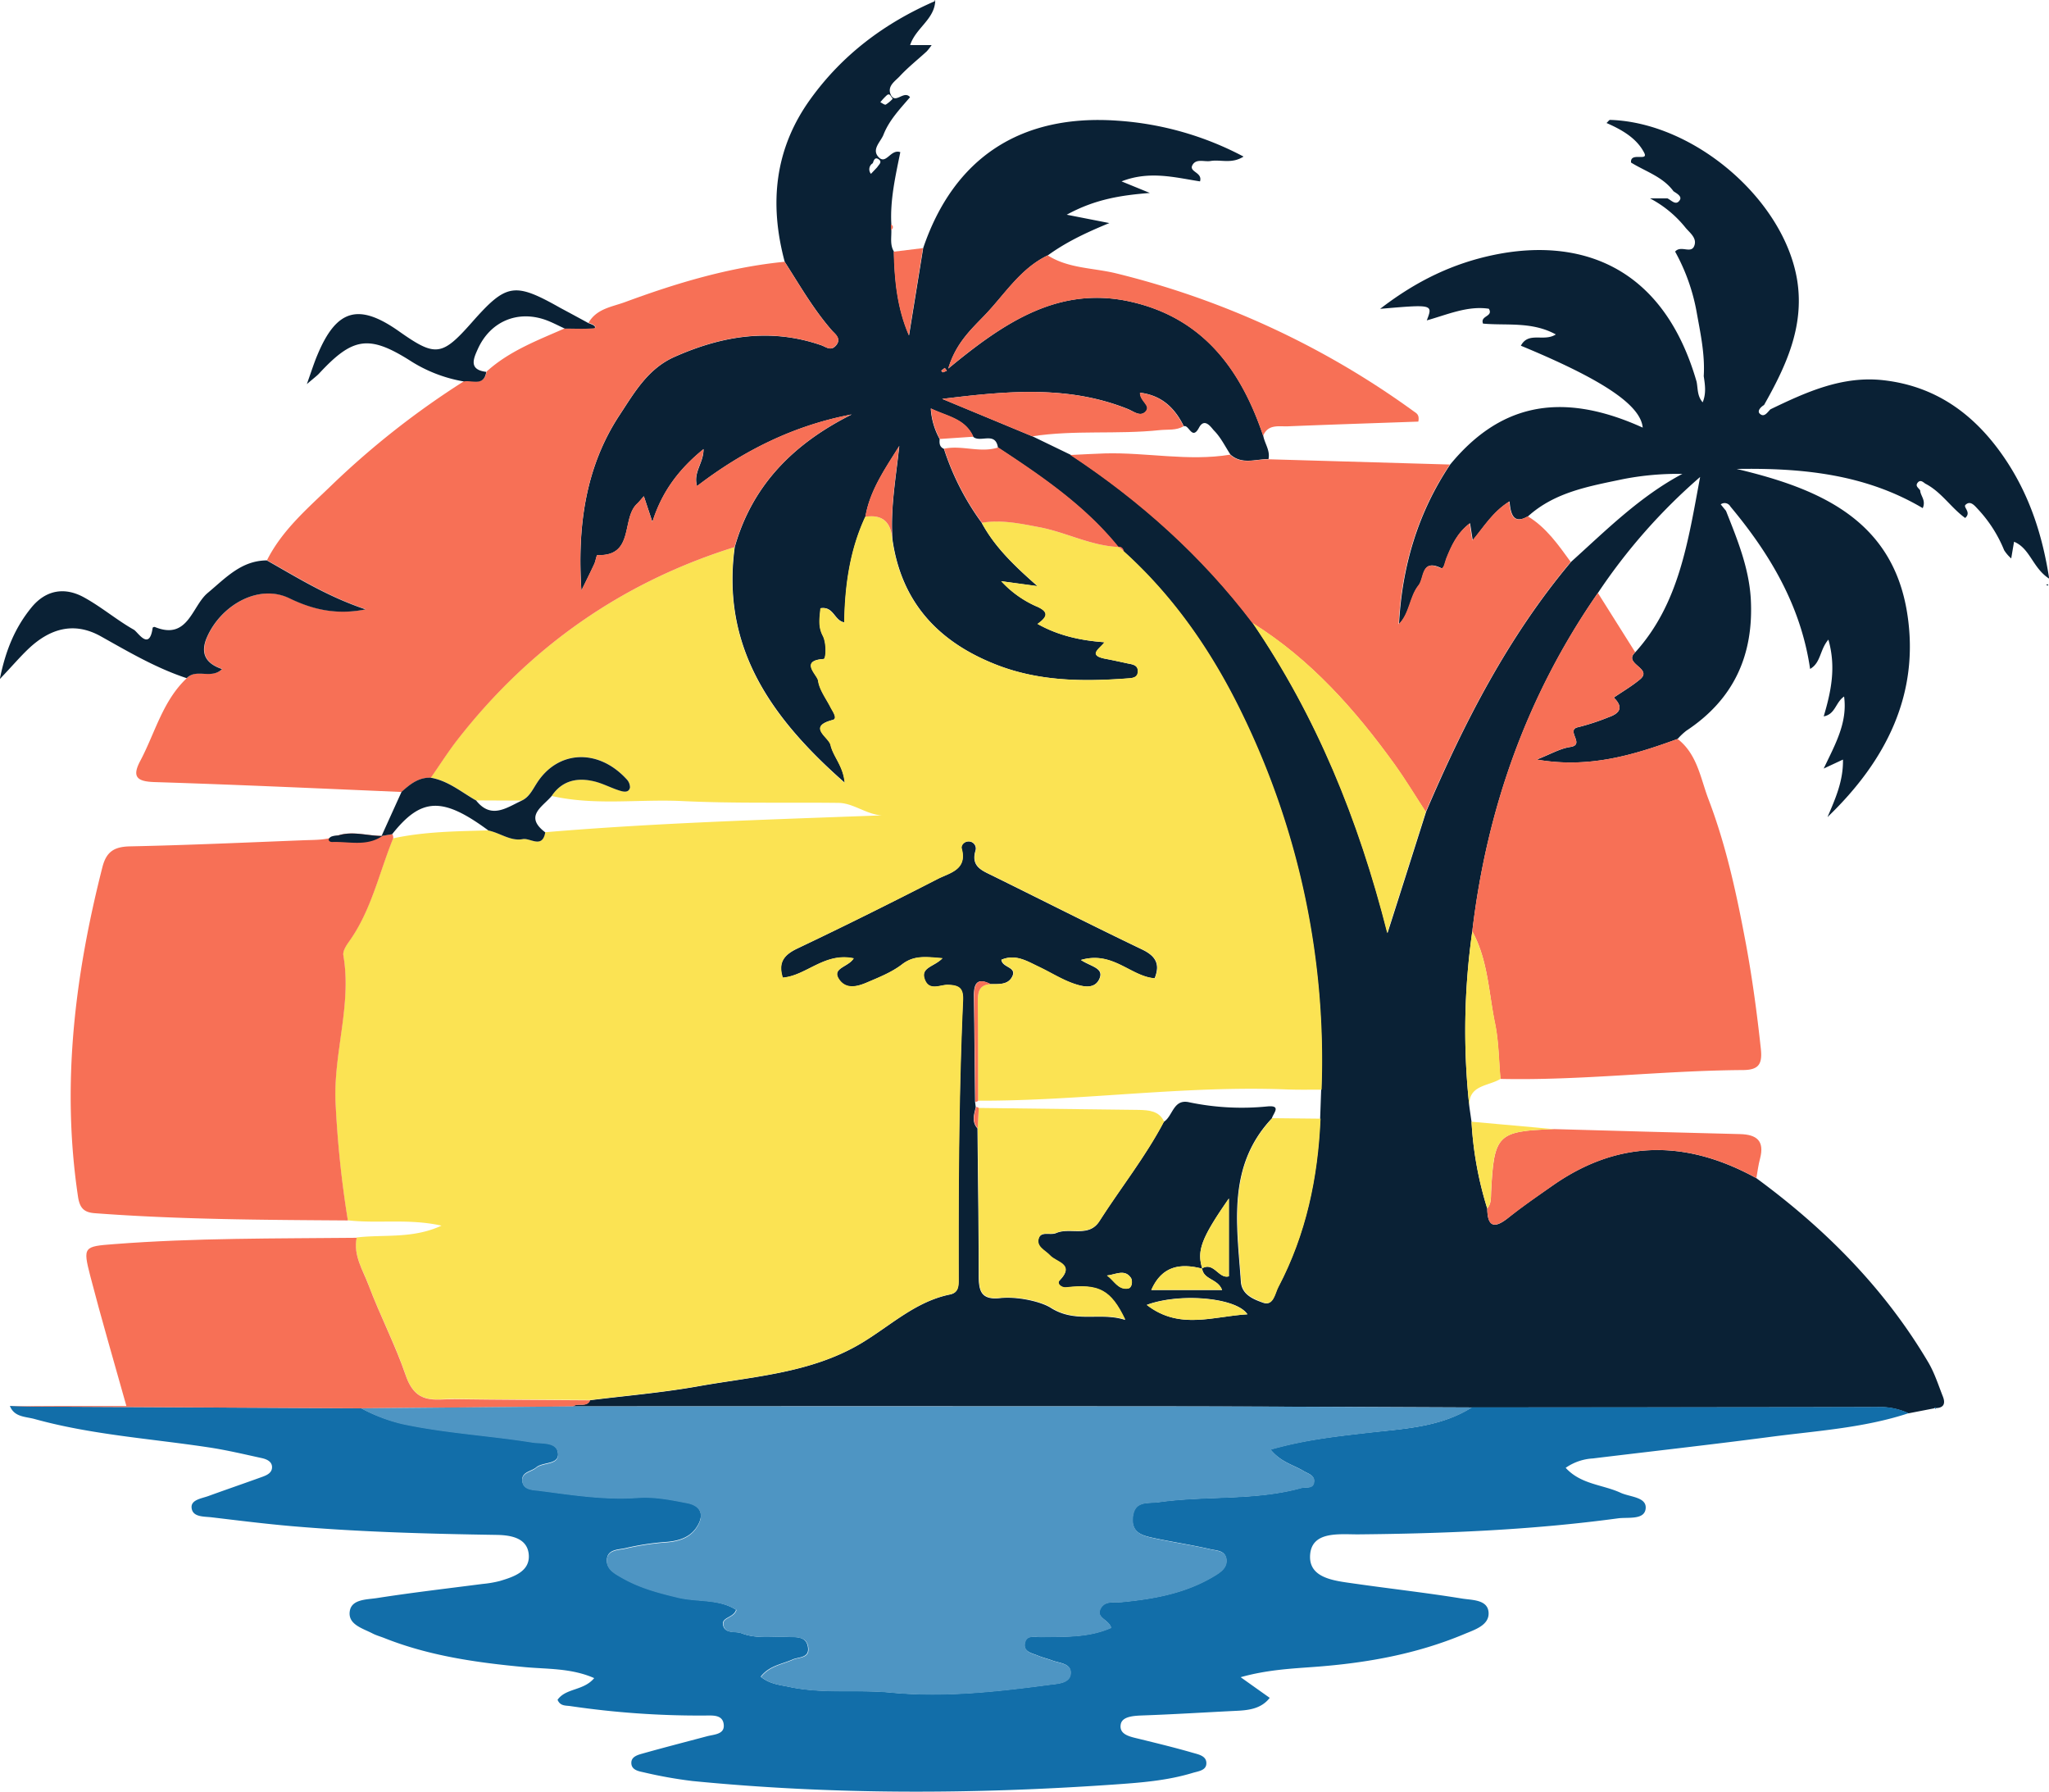 <svg id="Layer_1" data-name="Layer 1" xmlns="http://www.w3.org/2000/svg" viewBox="0 0 579.28 506.46"><defs><style>.cls-1{fill:#0a2135;}.cls-2{fill:#fbe353;}.cls-3{fill:#126ea9;}.cls-4{fill:#f77056;}.cls-5{fill:#4e95c3;}</style></defs><title>TravelsLogo</title><path class="cls-1" d="M526.35,459.14l.57,3.92a100.31,100.31,0,0,0,4.44,24.52c.07,5.33,2.09,5.75,6,2.6s8.2-6.09,12.38-9c18.75-13.2,38-13,57.69-2.17,19.5,14.32,36.29,31.18,48.66,52.13,1.75,3,2.81,6.35,4.08,9.58.72,1.81.44,3.24-2,3.29l-.2-.22-.17.27-7.37,1.43a18.86,18.86,0,0,0-8.8-1.75q-57.35.09-114.7.09c-29.24-.11-58.48-.28-87.73-.3q-83.16-.06-166.33,0c1.39-1.17,3.8.46,4.82-1.74,10.2-1.27,20.46-2.13,30.56-3.93,15.58-2.78,31.72-3.69,45.84-12,8.31-4.9,15.45-11.91,25.33-13.94,2.46-.5,2.47-2.35,2.46-4.29-.06-26.26.06-52.52,1.23-78.76.16-3.42-1-4.38-4.31-4.46-2.17-.05-5.41,1.92-6.57-1.76-1-3.2,2.79-3.39,5.08-5.76-4.85-.42-8.09-.85-11.44,1.74-2.9,2.24-6.5,3.65-9.93,5.12-2.6,1.11-5.77,2-7.73-.71-2.47-3.4,2.48-3.59,4-6.12-8.25-1.77-13.38,4.91-20.06,5.45-1.37-4.41.47-6.51,4.25-8.3,13.31-6.33,26.5-12.91,39.62-19.64,3.33-1.7,8.38-2.54,6.73-8.56-.27-1,.89-2.22,2.32-2a2,2,0,0,1,1.59,2.62c-1.31,4.49,1.92,5.6,4.91,7.08,14.06,6.93,28,14,42.18,20.8,4,1.9,5.15,4.24,3.57,8.16-6.8-.51-11.81-7.81-20.85-5.18,2.9,1.93,6.73,2.26,5.16,5.48-1.41,2.89-4.72,2-6.95,1.29-3.51-1.17-6.72-3.23-10.09-4.84s-6.57-3.7-10.59-2c.21,2.26,4.35,2,3.1,4.66-1.15,2.48-3.83,2.22-6.15,2.24-4-2.06-4.77.07-4.72,3.54.15,9.89.23,19.79.33,29.69.07.52.13,1,.2,1.55-.46,2-1.23,4.09.48,6,.13,13.76.34,27.52.35,41.28,0,4.26.35,7.31,6,6.69,5-.54,11.59,1,14.3,2.7,7.14,4.55,14,1.15,21.09,3.46-4.06-8.51-7.5-10.22-16.75-9.15-1.15.13-2.74-1-1.78-2,4.4-4.55-.93-5.05-2.7-7-1.36-1.48-4-2.46-3.22-4.86.69-2.15,3.32-.82,4.94-1.53,3.92-1.72,9.22,1.36,12.22-3.34,6-9.41,13-18.18,18.23-28.11,2.57-1.59,2.65-6.51,7.1-5.55a72.51,72.51,0,0,0,22.19,1.19c4.13-.39,1.6,2,1.27,3.37-12.75,13.53-9.89,30-8.77,46.2.26,3.7,3.69,5,6.22,5.9,2.93,1.09,3.34-2.54,4.29-4.35,7.82-14.88,11.2-30.91,11.9-47.6.1-2.73.19-5.47.29-8.2a223.51,223.51,0,0,0-22.06-105.49c-8.4-17.54-19.23-33.5-33.78-46.68-.27-.83-.74-1.39-1.71-1.3l.18.08c-9.44-11.69-21.66-20-34-28.14-.71-4.69-5-1.28-7-3.06-2.3-5.11-7.3-5.73-12-8a20.35,20.35,0,0,0,2.52,8.64c-.11,1.14-.08,2.21,1.2,2.75a73.72,73.72,0,0,0,10.69,20.93c3.57,6.62,8.85,11.83,15.79,17.91L394,310.29a29.94,29.94,0,0,0,9.68,7c4.12,1.68,3.25,3.15.59,5.08,5.88,3.32,12.19,4.68,18.92,5.17-1.29,1.8-4.91,3.7.25,4.68,2.07.39,4.13.84,6.19,1.29,1.33.3,3,.4,3,2.27s-1.74,1.89-3.11,2c-12.57.93-25,.8-37-3.92-16.32-6.41-26.74-17.58-29.3-35.33-.63-8.89,1-17.66,1.93-26.48-4,6.46-8.31,12.57-9.57,20-4.38,9.41-5.78,19.45-5.95,29.87-2.89-.49-3-4.61-6.73-4-.21,2.56-.77,5.06.66,7.78,1.11,2.1.9,6.52.24,6.56-6.93.46-1.8,4.48-1.57,6.12.37,2.63,2.25,5.05,3.51,7.54.6,1.19,2.1,3.19.62,3.57-7.33,1.91-1.12,4.84-.61,7.1.74,3.31,3.58,5.91,4,10.67-20.74-18.23-35-38.21-31.12-66.63,5-17.7,16.88-29.38,33.07-37.47-16.34,3.09-30.65,10.22-43.73,20.25-1.16-3.91,1.88-6.53,1.83-10.45-7,5.67-11.8,12.1-14.45,20.59-.82-2.48-1.55-4.67-2.41-7.28-1,1.1-1.4,1.65-1.9,2.11-4.55,4.18-.65,14.93-11.24,14.53-.26,0-.49,1.68-.88,2.51-1.17,2.52-2.42,5-3.64,7.51-1.16-17.79,1-34.79,10.84-49.68,4.07-6.18,7.91-13,15.44-16.35,13.49-6,27.15-8.25,41.44-3.34,1.5.51,2.83,1.84,4.33,0s-.42-3.24-1.17-4.08c-5.26-6-9.15-12.83-13.4-19.45-4.42-16.43-2.9-31.93,7.25-46,9.06-12.58,21-21.52,35.17-27.69l.13-.18c-.16,5.31-5.51,7.72-7.1,12.58h6.08a16.76,16.76,0,0,1-1.39,1.78c-2.56,2.35-5.3,4.51-7.65,7.05-1.29,1.38-3.62,2.78-2.51,5.21,1.28,2.79,3.71-1.39,5.44.69-2.83,3.32-5.9,6.49-7.51,10.61-.79,2-3.36,4.07-1.47,6.23,2.2,2.51,3.45-2.3,6.23-1.3-1.35,6.69-2.91,13.42-2.54,20.33,0,.55,0,1.12,0,1.69.07,2.06-.43,4.18.74,6.09.18,8.05.94,16,4.27,23.68l4-24.69c8.65-25.46,27.51-37.92,54.87-36a88.67,88.67,0,0,1,35.7,10.15c-3.4,2.16-6.47.76-9.33,1.25-1.75.3-4.08-.78-5.13,1.17s2.94,2,2.15,4.59c-7-1.08-14.26-3.1-22.18,0l8,3.27c-7.87.64-15.3,1.66-23.5,6.15l12.05,2.36c-7.17,2.94-12.53,5.6-17.39,9.13-7.8,3.73-12.21,11.1-17.91,17-3.8,3.94-8.11,7.86-10.23,15,15.82-13.08,31.3-23.54,51.74-18.86s31,19.19,37.3,37.87c.42,2.21,2,4.15,1.48,6.57-3.65,0-7.49,1.65-10.77-1.29-1.49-2.29-2.73-4.86-4.62-6.76-.7-.7-2.61-3.86-4.24-.85-2,3.78-2.84-.93-4.3-.38-2.54-5.15-6.21-8.72-12.35-9.48-.08,2.43,3.13,3.51,1.62,5.25s-3.39.05-5.1-.64c-17.12-6.87-34.76-5-52.46-2.86l25.5,10.58,10.81,5.23c19.74,13,37.15,28.61,51.48,47.51,18,26.38,29.92,55.5,38.08,87.68,4-12.5,7.45-23.4,10.91-34.3,10.77-25.22,23.19-49.48,41-70.65,9.9-8.92,19.35-18.41,31.44-24.85a80.62,80.62,0,0,0-16.76,1.48c-9.48,2-19.19,3.61-26.81,10.46-4.16,2.48-5-.61-5.28-4.17-4.77,3-7.18,7.17-10.41,11-.3-1.9-.5-3.22-.76-4.83-3.55,2.7-5.18,6.25-6.64,9.91-.42,1-.68,3.17-1.56,2.75-5.6-2.68-4.66,2.81-6.29,4.86-2.58,3.24-2.49,7.95-5.59,11,.87-16.4,5.36-31.52,14.49-45.14,13.11-15.88,29.87-21.54,54.41-10.4-.6-6.38-11.25-13.55-34.45-23.15,2.16-4.1,6.5-1,9.88-3.19-6.78-3.71-13.91-2.45-20.58-3.06-.88-2.31,3-1.9,1.65-4.2-6-.9-11.61,1.62-17.55,3.29,1.76-4.55,1.76-4.55-13.19-3.26,10.37-8,20.71-12.87,32.17-15.25,22.74-4.71,47.43,1.65,57.3,35.84.39,1.94.15,4.06,1.72,5.83,1.05-2.54.66-5,.3-7.39.39-6.32-1-12.43-2.09-18.58a55.58,55.58,0,0,0-6-16.63c1.69-2,4.78,1,5.53-2,.49-1.95-1.38-3.34-2.54-4.7a31.85,31.85,0,0,0-10.1-8.35h4.93c1.15.54,2.43,2.18,3.5.49.68-1.07-.85-1.87-1.78-2.5-3-4.1-7.83-5.54-12-8.11-.32-3.1,5-.22,3.73-2.74-2.1-4.11-6.25-6.52-10.67-8.44.48-.43.75-.88,1-.88,23.82.71,49.36,22.65,52.94,45.53,2,13-3.25,24.18-9.4,35.06-1,.59-2,1.73-1.2,2.46,1.25,1.16,2.15-.4,3-1.24,10.14-4.89,20.37-9.55,32-8.22,15.57,1.77,26.7,10.46,35,23.22,6.3,9.71,9.9,20.47,11.82,32.87-4.69-3-5.38-8.57-9.94-10.44-.25,1.47-.48,2.81-.8,4.72a10.82,10.82,0,0,1-2-2.33A37.68,37.68,0,0,0,670,289.83c-.93-1-2.08-2.41-3.42-1.14-.76.71,1.76,2.1-.1,3.72-4-2.88-6.75-7.4-11.3-9.72-.68-.51-1.42-1.19-2.16-.22s.36,1.48.74,2.16c.07,1.53,1.7,2.76.72,5-16.28-9.65-34.18-11.39-52.61-11.08,23.06,5.47,44,14.17,48.21,40.73,3.64,22.87-6,41.75-22.32,57.48l-.15.08c2.17-5.07,4.44-10.11,4.32-16.14l-5.45,2.54c3.34-7,6.76-13,5.77-20.36-2.44,1.63-2.43,5-5.76,5.61,2.06-7,3.56-13.83,1.32-21.7-2.48,2.91-2.08,6.52-5.17,8.29-2.59-17.77-11.3-32.46-22.53-45.9a1.86,1.86,0,0,0-2.74-.62l1.49,1.83c3.17,8,6.43,15.89,7,24.68.93,16-4.74,28.58-18.22,37.48a18,18,0,0,0-2.46,2.33c-12.48,4.56-25.06,8.4-39.81,5.82,3.9-1.52,6.59-3.13,9.45-3.55,4.46-.65-1.55-4.87,2.32-5.62a65.19,65.19,0,0,0,8.58-2.82c3.25-1.12,4.16-2.86,1.42-5.53,2.48-1.7,5.12-3.23,7.42-5.15,3.76-3.15-4.94-4.36-1.35-7.65,12.38-13.72,14.88-31.06,18.34-49.56a163.18,163.18,0,0,0-28.9,32.79c-20,28.84-31.4,60.9-35.51,95.65A198.9,198.9,0,0,0,526.35,459.14Zm-168.71-267a2,2,0,0,0-.51,3l1.78-1.88c.41-.7,1.51-1.44.42-2.22S357.91,191.34,357.64,192.18Zm93.11,312.37c3.33-1.94,4.71,3.08,7.57,2.25v-22c-7.83,11.25-9.13,14.84-7.49,19.87-6.3-1.68-11.47-.76-14.43,6h20C455.21,507.4,451.16,507.78,450.75,504.55Zm12.79,12.95c-3.18-4.77-19.25-6.06-28.43-2.63C444.26,522,453.81,518.08,463.54,517.5Zm-39.73-11c2,1.37,3.16,4.19,6,3.71,1.17-.19,1.33-2.24.8-3C428.86,504.6,426.28,506.3,423.81,506.54ZM363.29,173.9c-.6-.64-.78-1.65-1.65-1a17.38,17.38,0,0,0-1.86,2c.53.24,1.22.82,1.55.66A9.31,9.31,0,0,0,363.29,173.9ZM378,250l-1,.76c.15.17.34.51.44.48a6.53,6.53,0,0,0,1.14-.47Z" transform="translate(-110.9 -146)"/><path class="cls-2" d="M318.55,300.65c-3.84,28.42,10.38,48.4,31.12,66.63-.39-4.76-3.23-7.36-4-10.67-.51-2.26-6.72-5.19.61-7.1,1.48-.38,0-2.38-.62-3.57-1.26-2.49-3.14-4.91-3.51-7.54-.23-1.64-5.36-5.66,1.57-6.12.66,0,.87-4.46-.24-6.56-1.43-2.72-.87-5.22-.66-7.78,3.75-.61,3.84,3.51,6.73,4,.17-10.42,1.57-20.46,5.95-29.87,5-.78,7.31,1.65,7.64,6.44,2.56,17.75,13,28.92,29.3,35.33,12,4.72,24.45,4.85,37,3.92,1.37-.1,3.06-.07,3.11-2s-1.64-2-3-2.27c-2.06-.45-4.12-.9-6.19-1.29-5.16-1-1.54-2.88-.25-4.68-6.73-.49-13-1.85-18.92-5.17,2.66-1.93,3.53-3.4-.59-5.08a29.94,29.94,0,0,1-9.68-7l10.3,1.38c-6.94-6.08-12.22-11.29-15.79-17.91,5.45-.91,10.72.22,16.05,1.22,7.66,1.42,14.68,5.3,22.6,5.63l-.18-.08,1.71,1.3C443.24,315,454.07,331,462.47,348.51A223.51,223.51,0,0,1,484.53,454c-3.27,0-6.54.07-9.8-.06-29.18-1.15-58.16,3.28-87.3,3.18,0-9.22,0-18.45-.09-27.68,0-2.79.16-5.11,3.68-5.28,2.33,0,5,.24,6.16-2.24,1.25-2.67-2.89-2.4-3.1-4.66,4-1.68,7.27.44,10.59,2s6.58,3.67,10.09,4.84c2.23.75,5.54,1.6,6.95-1.29,1.57-3.22-2.26-3.55-5.16-5.48,9-2.63,14.05,4.67,20.85,5.18,1.58-3.92.41-6.26-3.57-8.16-14.14-6.76-28.12-13.87-42.18-20.8-3-1.48-6.22-2.59-4.91-7.08a2,2,0,0,0-1.59-2.62c-1.43-.25-2.59,1-2.32,2,1.65,6-3.4,6.86-6.73,8.56C363,401.13,349.79,407.71,336.48,414c-3.78,1.79-5.62,3.89-4.25,8.3,6.68-.54,11.81-7.22,20.06-5.45-1.53,2.53-6.48,2.72-4,6.12,2,2.71,5.13,1.82,7.73.71,3.43-1.47,7-2.88,9.93-5.12,3.35-2.59,6.59-2.16,11.44-1.74-2.29,2.37-6.08,2.56-5.08,5.76,1.16,3.68,4.4,1.71,6.57,1.76,3.34.08,4.47,1,4.31,4.46-1.17,26.24-1.29,52.5-1.23,78.76,0,1.94,0,3.79-2.46,4.29-9.88,2-17,9-25.33,13.94-14.12,8.33-30.26,9.24-45.84,12-10.1,1.8-20.36,2.66-30.55,3.93-12.81-.1-25.62-.14-38.44-.32-5.51-.08-10.83,1.86-13.76-6.76s-7.28-16.92-10.51-25.52c-1.56-4.16-4.37-8.39-3.35-13.34,7.76-.91,15.81.44,24-3.34-9.25-2.07-18-.52-26.5-1.51a296.1,296.1,0,0,1-3.48-33.3c-.64-14,4.64-27.62,2.2-41.66-.2-1.16.79-2.71,1.58-3.82,6.33-8.81,8.49-19.39,12.5-29.18,8.88-1.92,17.92-2,26.94-2.25,3.29.68,6.29,3.09,9.7,2.43,2.1-.4,5.55,2.8,6.36-1.91,32.22-2.72,64.55-3.61,97-4.84-5.26.73-9.28-3.41-14.1-3.46-14.71-.17-29.43.19-44.11-.51-12.32-.6-24.73,1.35-36.95-1.45,2.84-4.2,7-5.2,11.58-4.25,2.67.54,5.15,2,7.78,2.75.93.28,2.5.65,2.8-.94a3.35,3.35,0,0,0-1-2.36c-8-8.65-19.31-8.23-25.35,1.17-1.26,1.95-2.16,3.91-4.32,4.95l-12.83-.06c-4.17-2.36-7.91-5.6-12.85-6.44,2.53-3.62,4.9-7.37,7.61-10.85C260.76,328.82,286.78,310.58,318.55,300.65Z" transform="translate(-110.9 -146)"/><path class="cls-3" d="M527,543.79q57.35,0,114.7-.09a18.86,18.86,0,0,1,8.8,1.75c-12.92,4.26-26.45,5-39.79,6.79-16.48,2.15-33,4-49.48,6a14.94,14.94,0,0,0-7.69,2.65c4.31,4.73,10.48,4.72,15.52,7.05,2.62,1.22,7.43,1.17,7.09,4.47s-5,2.38-7.81,2.76c-24.4,3.3-49,4.31-73.55,4.53-5.29,0-12.83-.92-13.48,5.54-.68,6.9,6.85,7.56,12.39,8.36,10.19,1.46,20.43,2.6,30.59,4.25,2.75.45,7.17.25,7.45,3.88s-3.89,4.91-6.81,6.13c-13.51,5.68-27.73,8.21-42.28,9.29-6.72.5-13.5.82-21,2.92,3.25,2.32,5.78,4.11,8.22,5.84-2.33,3-5.73,3.49-9.28,3.66-8.88.43-17.76,1-26.64,1.31-2.53.1-5.84.26-6.21,2.56-.49,3,2.9,3.49,5.38,4.11,5,1.23,10,2.44,14.93,3.87,1.66.49,4.13.88,3.89,3.25-.19,1.81-2.38,2-3.92,2.47-7.23,2.19-14.73,2.75-22.19,3.27-39.77,2.77-79.53,2.91-119.24-1a125.08,125.08,0,0,1-13.8-2.47c-1.47-.31-3.52-.71-3.4-2.82.09-1.6,1.83-2.09,3.12-2.45,6.07-1.71,12.18-3.28,18.27-4.9,2-.53,4.91-.52,4.74-3.15-.19-3.12-3.31-2.7-5.53-2.71a250,250,0,0,1-37.78-2.66c-1.32-.21-2.91.07-3.68-1.79,2.38-3.37,7.32-2.48,10.36-6.13-6.49-2.85-13.22-2.51-19.67-3.11-13.56-1.27-26.94-3.15-39.69-8.22-1.09-.43-2.24-.74-3.27-1.27-2.84-1.48-7.06-2.54-6.47-6.33.52-3.41,4.84-3.25,7.66-3.69,9.94-1.55,19.94-2.71,29.92-4a31.18,31.18,0,0,0,4.84-.83c3.88-1.16,8.47-2.67,8.19-7.31-.3-4.84-5-5.66-9.14-5.72-19.2-.3-38.39-.81-57.53-2.44-7.69-.66-15.36-1.62-23-2.53-2.19-.26-5.38,0-5.66-2.67-.25-2.3,2.84-2.65,4.76-3.35,5.06-1.84,10.14-3.58,15.2-5.41,1.32-.48,2.78-1.13,2.78-2.74s-1.53-2.26-2.87-2.56c-5-1.09-10-2.29-15.11-3.05-16.41-2.48-33.06-3.55-49.13-8-2.54-.71-5.75-.49-7-3.7,2.32.06,4.64.16,7,.17l92.37.49a46.62,46.62,0,0,0,11.66,4.36c12.1,2.58,24.45,3.25,36.62,5.19,2.69.43,6.72-.19,7.26,2.81.67,3.72-4.14,2.65-6.13,4.35-1.35,1.15-4,1.25-3.93,3.5.07,2.91,3.08,2.81,4.82,3,9.24,1.21,18.49,2.7,27.86,2,4.74-.34,9.33.6,13.88,1.48s4.86,4,2.45,7.32c-1.87,2.54-4.82,3.45-8,3.74a74,74,0,0,0-11.71,1.75c-2,.51-5.29.22-5.38,3.4-.08,2.6,2.32,3.81,4.39,5,4.92,2.81,10.26,4.21,15.75,5.53S314,597.85,319,601c-.7,2.32-4.09,2.09-3.7,4.24.49,2.69,3.43,1.7,5.26,2.41,4.29,1.67,8.79.79,13.2,1,2.33.13,5.07-.2,5.55,2.93s-2.65,2.73-4.35,3.49c-3.05,1.36-6.63,1.75-9,4.86,2.64,2.12,5.39,2.29,8.09,2.87,9.48,2,19.13.68,28.63,1.59,15.19,1.45,30.17-.26,45.15-2.23,2.07-.27,5.48-.37,5.72-3.12.25-2.91-3.07-2.9-5.15-3.69-1.3-.49-2.69-.8-4-1.35-1.64-.71-4.11-1-3.82-3.38.32-2.65,2.83-1.89,4.55-1.92,6.65-.12,13.36.26,19.87-2.61-.59-2.24-4.16-2.75-3.12-5.17,1.13-2.63,3.94-1.89,6.21-2.11,9.11-.88,18-2.5,26-7.32,1.81-1.08,3.8-2.36,3.49-4.81s-2.76-2.39-4.42-2.77c-5.2-1.2-10.51-2-15.72-3.1-3.18-.69-6.75-1.31-6.33-5.93.45-4.86,4.22-3.86,7.39-4.31,13.37-1.89,27.08-.34,40.27-4,1.26-.35,3.16.33,3.55-1.45.47-2.11-1.59-2.54-2.93-3.35-2.85-1.72-6.38-2.45-9.33-6.06,9.63-2.76,18.54-3.7,27.46-4.74C507.66,549.83,518,549.46,527,543.79Z" transform="translate(-110.9 -146)"/><path class="cls-4" d="M318.55,300.65c-31.77,9.93-57.79,28.17-78.25,54.36-2.71,3.48-5.08,7.23-7.61,10.85-3.46-.16-5.88,1.85-8.24,4-23.3-1-46.59-2.07-69.89-2.8-5-.16-6.39-1.52-4-6,4.2-7.92,6.34-17,13.19-23.41,2.71-2.85,6.87.41,10-2.57-4.59-1.52-6.26-4.39-4.27-9,3.87-8.9,14.51-15.25,23.33-11,6.08,2.94,12.9,4.86,21.52,3.13-10.87-3.65-19.29-9-27.95-13.85,4.37-8.69,11.75-14.88,18.51-21.44a236.4,236.4,0,0,1,37.23-29.19c2.31-.45,5.66,1.54,6.35-2.71,6.42-5.83,14.41-8.82,22.16-12.23,2.68,0,5.36.14,8-.06,1.11-.08.43-.68-.11-1s-.82-.34-1.23-.5c2.29-4,6.62-4.48,10.31-5.84,14.63-5.4,29.52-9.87,45.13-11.4,4.25,6.63,8.14,13.5,13.4,19.46.75.84,2.79,2.15,1.17,4.08s-2.83.47-4.33,0c-14.29-4.91-27.95-2.69-41.44,3.34-7.53,3.37-11.37,10.17-15.44,16.35-9.82,14.89-12,31.89-10.84,49.68,1.22-2.5,2.47-5,3.64-7.51.39-.83.62-2.52.88-2.51,10.59.4,6.69-10.35,11.24-14.53.5-.46.91-1,1.9-2.11.86,2.61,1.59,4.8,2.41,7.28,2.65-8.49,7.5-14.92,14.45-20.59,0,3.92-3,6.54-1.83,10.45,13.08-10,27.39-17.16,43.73-20.25C335.43,271.27,323.57,283,318.55,300.65Z" transform="translate(-110.9 -146)"/><path class="cls-4" d="M222.05,383c-4,9.8-6.17,20.38-12.5,29.19-.79,1.11-1.78,2.66-1.58,3.82,2.44,14-2.84,27.62-2.2,41.66a296.1,296.1,0,0,0,3.48,33.3c-23.87-.16-47.74-.26-71.56-2.05-3.1-.23-4.26-1.5-4.74-4.7-4.72-31.58-.9-62.47,6.9-93.11,1.13-4.44,3.39-5.79,7.86-5.88,16.39-.34,32.76-1.09,49.14-1.73,3.26-.12,6.58,0,9.63-1.37,4.14-1.33,8.31.16,12.48.14h-.16l3-.51A1.85,1.85,0,0,1,222.05,383Z" transform="translate(-110.9 -146)"/><path class="cls-4" d="M527.13,409.24c4.11-34.75,15.47-66.81,35.51-95.65l10.56,16.77c-3.59,3.29,5.11,4.5,1.35,7.65-2.3,1.92-4.94,3.45-7.42,5.15,2.74,2.67,1.83,4.41-1.42,5.53a65.19,65.19,0,0,1-8.58,2.82c-3.87.75,2.14,5-2.32,5.62-2.86.42-5.55,2-9.45,3.55,14.75,2.58,27.33-1.26,39.81-5.82,5.56,4.28,6.47,11.08,8.72,17,5.06,13.23,8,27,10.62,41,1.82,9.85,3.13,19.63,4.2,29.55.47,4.37-.58,6-5,6.05-22.89.13-45.69,3-68.61,2.5-.49-5.26-.49-10.62-1.56-15.76C531.76,426.46,531.56,417.31,527.13,409.24Z" transform="translate(-110.9 -146)"/><path class="cls-4" d="M520.79,277.3c-9.13,13.62-13.62,28.74-14.49,45.14,3.1-3.08,3-7.79,5.59-11,1.63-2.05.69-7.54,6.29-4.86.88.42,1.14-1.71,1.56-2.75,1.46-3.66,3.09-7.21,6.64-9.91.26,1.61.46,2.93.76,4.83,3.23-3.83,5.64-8,10.41-11,.32,3.56,1.12,6.65,5.28,4.18,5.24,3.18,8.63,8.09,12.13,12.9-17.77,21.17-30.19,45.43-41,70.65-2.91-4.46-5.65-9-8.76-13.36-11.2-15.55-23.78-29.74-40.23-40-14.33-18.9-31.74-34.47-51.48-47.51,3.24-.15,6.48-.35,9.72-.45,11.81-.33,23.59,2.29,35.42.36,3.28,2.94,7.12,1.3,10.77,1.29Z" transform="translate(-110.9 -146)"/><path class="cls-4" d="M213,544.07l-92.37-.49c-2.33,0-4.65-.11-7-.17h33c-3.59-12.83-7.1-24.74-10.21-36.75-2.13-8.27-1.84-8.35,6.73-9,22.83-1.77,45.71-1.56,68.58-1.79-1,5,1.79,9.18,3.35,13.34,3.23,8.6,7.6,17,10.51,25.52s8.25,6.68,13.76,6.76c12.82.18,25.63.22,38.44.32-1,2.2-3.44.57-4.84,1.75Z" transform="translate(-110.9 -146)"/><path class="cls-4" d="M468,269.19c-6.28-18.68-17-33.22-37.3-37.87s-35.92,5.78-51.74,18.86c2.12-7.1,6.43-11,10.23-15,5.7-5.92,10.11-13.29,17.91-17,5.91,3.76,12.92,3.5,19.4,5.1a240.62,240.62,0,0,1,84.1,39c.72.53,1.66.88,1.28,2.89-12,.43-24.32.82-36.59,1.32C472.6,266.65,469.44,265.71,468,269.19Z" transform="translate(-110.9 -146)"/><path class="cls-1" d="M186.31,304.4c8.66,4.87,17.08,10.2,27.95,13.85-8.62,1.73-15.44-.19-21.52-3.13-8.82-4.27-19.46,2.08-23.33,11-2,4.58-.32,7.45,4.27,9-3.08,3-7.24-.28-10,2.57-8.63-2.84-16.4-7.42-24.28-11.83-7.61-4.25-14.42-2.16-20.42,3.5-2.48,2.35-4.71,5-8.13,8.58,1.7-8.48,4.48-14.74,8.9-20.18,4.12-5.07,9.51-5.92,15-2.85,4.87,2.69,9.19,6.37,14,9.09,1.11.63,4.39,6.19,5.31-.57a.7.7,0,0,1,.58-.22c9.41,3.88,10.47-5.78,14.92-9.56C174.73,309.34,179.09,304.47,186.31,304.4Z" transform="translate(-110.9 -146)"/><path class="cls-4" d="M607.45,479c-19.66-10.84-38.94-11-57.69,2.17-4.18,2.95-8.39,5.86-12.38,9s-6,2.73-6-2.61c1.18-1.35,1-3,1.08-4.64.84-16.28,1.77-17.2,17.82-17.77,17.5.48,35,1,52.5,1.41,4.82.11,7,1.94,5.72,6.89C608,475.27,607.79,477.13,607.45,479Z" transform="translate(-110.9 -146)"/><path class="cls-1" d="M277.24,237.32c.41.16.83.31,1.23.5s1.22.87.11,1c-2.66.2-5.34.06-8,.06-1.85-.84-3.65-1.83-5.57-2.5-7.9-2.73-15.5.52-19,8.22-1.23,2.72-2.72,5.92,2.37,6.51-.69,4.25-4,2.26-6.35,2.71a40.76,40.76,0,0,1-15.45-6.05c-11.49-7.19-16.06-6.34-25.46,3.8-.57.62-1.28,1.13-3.47,3,1.42-4,2.1-6.16,3-8.27,5.39-12.92,11.64-14.71,23.07-6.64,10.34,7.29,12.11,7.07,20.67-2.63,9.68-10.95,11.94-11.32,24.92-4C271.94,234.44,274.6,235.87,277.24,237.32Z" transform="translate(-110.9 -146)"/><path class="cls-1" d="M221.77,381.79l-3,.51q2.82-6.24,5.65-12.47c2.36-2.12,4.78-4.13,8.24-4,4.94.84,8.68,4.08,12.85,6.44,4.26,5.35,8.55,2.07,12.83.06,2.16-1,3.06-3,4.32-4.95,6-9.4,17.39-9.82,25.35-1.17a3.35,3.35,0,0,1,1,2.36c-.3,1.59-1.87,1.22-2.8.94-2.63-.79-5.11-2.21-7.78-2.75-4.59-1-8.74,0-11.58,4.25-2.59,3.07-7.87,5.67-1.8,10.26-.81,4.71-4.26,1.51-6.36,1.91-3.41.66-6.41-1.75-9.7-2.43C236,371.16,230,371.39,221.77,381.79Z" transform="translate(-110.9 -146)"/><path class="cls-2" d="M527.13,409.24c4.43,8.07,4.63,17.22,6.45,25.93,1.07,5.14,1.07,10.5,1.56,15.76-3.46,2.19-9.49,1.65-8.79,8.24A199.11,199.11,0,0,1,527.13,409.24Z" transform="translate(-110.9 -146)"/><path class="cls-2" d="M550.26,465.16c-16,.57-17,1.49-17.82,17.77-.08,1.62.1,3.29-1.08,4.64a100.14,100.14,0,0,1-4.44-24.51Z" transform="translate(-110.9 -146)"/><path class="cls-4" d="M371.83,216.13l-4,24.69c-3.33-7.67-4.09-15.63-4.27-23.68Z" transform="translate(-110.9 -146)"/><path class="cls-1" d="M219,382.29c-4.17,0-8.34-1.47-12.48-.14a5.5,5.5,0,0,0-2,.34c-1.23.72-.62,1.55.36,1.51C209.59,383.82,214.56,385.35,219,382.29Z" transform="translate(-110.9 -146)"/><path class="cls-4" d="M362.8,211.05c0-.57,0-1.14,0-1.69C363.56,209.94,363.47,210.5,362.8,211.05Z" transform="translate(-110.9 -146)"/><polygon class="cls-1" points="579.05 165.15 578.4 165.28 579 165.54 579.05 165.15"/><path class="cls-1" d="M627.8,376.74l0,.2s-.1-.16-.12-.14S627.8,376.74,627.8,376.74Z" transform="translate(-110.9 -146)"/><path class="cls-1" d="M375.1,146.36,375,146a2.31,2.31,0,0,0,.24.2Z" transform="translate(-110.9 -146)"/><polygon class="cls-3" points="546.97 398.01 547.14 397.75 547.33 397.97 547.16 398.33 546.97 398.01"/><path class="cls-5" d="M213,544.07l60-.54q83.18,0,166.34,0c29.25,0,58.49.19,87.73.3-9,5.67-19.34,6-29.43,7.21-8.92,1-17.83,2-27.46,4.74,2.95,3.61,6.48,4.34,9.33,6.06,1.34.81,3.4,1.24,2.93,3.35-.39,1.78-2.29,1.1-3.55,1.45-13.19,3.65-26.9,2.1-40.27,4-3.17.45-6.94-.55-7.39,4.31-.42,4.62,3.15,5.24,6.33,5.93,5.21,1.14,10.52,1.9,15.72,3.1,1.66.38,4.12.38,4.42,2.77s-1.68,3.73-3.49,4.81c-8,4.82-16.9,6.44-26,7.32-2.27.22-5.08-.52-6.21,2.11-1,2.42,2.53,2.93,3.12,5.17-6.51,2.87-13.22,2.49-19.87,2.61-1.72,0-4.23-.73-4.55,1.92-.29,2.42,2.18,2.67,3.82,3.38,1.28.55,2.67.86,4,1.35,2.08.79,5.4.78,5.15,3.69-.24,2.75-3.65,2.85-5.72,3.12-15,2-30,3.68-45.15,2.23-9.5-.91-19.15.43-28.63-1.59-2.7-.58-5.45-.75-8.09-2.87,2.4-3.11,6-3.5,9-4.86,1.7-.76,4.82-.34,4.35-3.49s-3.22-2.8-5.55-2.93c-4.41-.26-8.91.62-13.2-1-1.83-.71-4.77.28-5.26-2.41-.39-2.15,3-1.92,3.7-4.24-5.05-3.12-11.07-2.12-16.53-3.42s-10.83-2.72-15.75-5.53c-2.07-1.18-4.47-2.39-4.39-5,.09-3.18,3.39-2.89,5.38-3.4a74,74,0,0,1,11.71-1.75c3.19-.29,6.14-1.2,8-3.74,2.41-3.27,2.1-6.44-2.45-7.32s-9.14-1.82-13.88-1.48c-9.37.68-18.62-.81-27.86-2-1.74-.23-4.75-.13-4.82-3,0-2.25,2.58-2.35,3.93-3.5,2-1.7,6.8-.63,6.13-4.35-.54-3-4.57-2.38-7.26-2.81-12.17-1.94-24.52-2.61-36.62-5.19A46.62,46.62,0,0,1,213,544.07Z" transform="translate(-110.9 -146)"/><path class="cls-2" d="M440,463c-5.21,9.93-12.21,18.7-18.23,28.11-3,4.7-8.3,1.62-12.22,3.34-1.62.71-4.25-.62-4.94,1.53-.78,2.4,1.86,3.38,3.22,4.86,1.77,1.92,7.1,2.42,2.7,7-1,1,.63,2.16,1.78,2,9.25-1.07,12.69.64,16.75,9.15-7.06-2.31-14,1.09-21.09-3.46-2.71-1.73-9.34-3.24-14.3-2.7-5.69.62-6-2.43-6-6.69,0-13.76-.22-27.52-.35-41.28.1-1.89.19-3.79.29-5.69q22.67.27,45.32.55C435.74,459.8,438.59,460,440,463Z" transform="translate(-110.9 -146)"/><path class="cls-2" d="M465,322.07c16.45,10.28,29,24.47,40.23,40,3.11,4.32,5.85,8.9,8.76,13.36-3.46,10.9-6.93,21.8-10.91,34.3C494.93,377.57,483,348.45,465,322.07Z" transform="translate(-110.9 -146)"/><path class="cls-2" d="M484.24,462.2c-.7,16.69-4.08,32.72-11.9,47.6-.95,1.81-1.36,5.44-4.29,4.35-2.53-.95-6-2.2-6.22-5.9-1.12-16.16-4-32.67,8.77-46.19Z" transform="translate(-110.9 -146)"/><path class="cls-4" d="M427.16,300.61c-7.92-.33-14.94-4.21-22.6-5.63-5.33-1-10.6-2.13-16.05-1.22a74,74,0,0,1-10.7-20.93c5.08-1.08,10.24,1.3,15.31-.36C405.5,280.6,417.72,288.92,427.16,300.61Z" transform="translate(-110.9 -146)"/><path class="cls-4" d="M402.72,269.33l-25.5-10.58c17.7-2.17,35.34-4,52.46,2.86,1.71.69,3.65,2.3,5.1.64s-1.7-2.82-1.62-5.25c6.14.76,9.81,4.33,12.35,9.48-2.11,1.26-4.47.85-6.75,1.1C426.78,268.85,414.67,267.48,402.72,269.33Z" transform="translate(-110.9 -146)"/><path class="cls-2" d="M450.83,504.63c-1.64-5-.34-8.62,7.49-19.87v22c-2.86.83-4.24-4.19-7.57-2.25Z" transform="translate(-110.9 -146)"/><path class="cls-2" d="M463.54,517.5c-9.73.58-19.28,4.46-28.43-2.63C444.29,511.44,460.36,512.73,463.54,517.5Z" transform="translate(-110.9 -146)"/><path class="cls-4" d="M363.17,298.51c-.33-4.79-2.63-7.22-7.64-6.44,1.26-7.47,5.53-13.58,9.57-20C364.19,280.85,362.54,289.62,363.17,298.51Z" transform="translate(-110.9 -146)"/><path class="cls-2" d="M450.75,504.55c.41,3.23,4.46,2.85,5.63,6.05h-20c3-6.73,8.13-7.65,14.43-6Z" transform="translate(-110.9 -146)"/><path class="cls-4" d="M376.62,270.08a20.35,20.35,0,0,1-2.52-8.64c4.75,2.24,9.75,2.86,12,8Z" transform="translate(-110.9 -146)"/><path class="cls-4" d="M387.43,457.12l-.34.28h-.45c-.1-9.9-.18-19.8-.33-29.69-.05-3.47.73-5.6,4.72-3.54-3.53.17-3.73,2.49-3.69,5.28C387.45,438.67,387.41,447.9,387.43,457.12Z" transform="translate(-110.9 -146)"/><path class="cls-2" d="M423.81,506.54c2.47-.24,5.05-1.94,6.83.7.53.77.37,2.82-.8,3C427,510.73,425.83,507.91,423.81,506.54Z" transform="translate(-110.9 -146)"/><path class="cls-4" d="M386.84,458.94a.74.74,0,0,1,.77.28c-.1,1.89-.19,3.79-.29,5.68C385.61,463,386.38,461,386.84,458.94Z" transform="translate(-110.9 -146)"/><path class="cls-4" d="M378,250l.62.77a6.53,6.53,0,0,1-1.14.47c-.1,0-.29-.31-.44-.48Z" transform="translate(-110.9 -146)"/><path class="cls-4" d="M428.69,301.83l-1.71-1.3C428,300.44,428.42,301,428.69,301.83Z" transform="translate(-110.9 -146)"/></svg>
